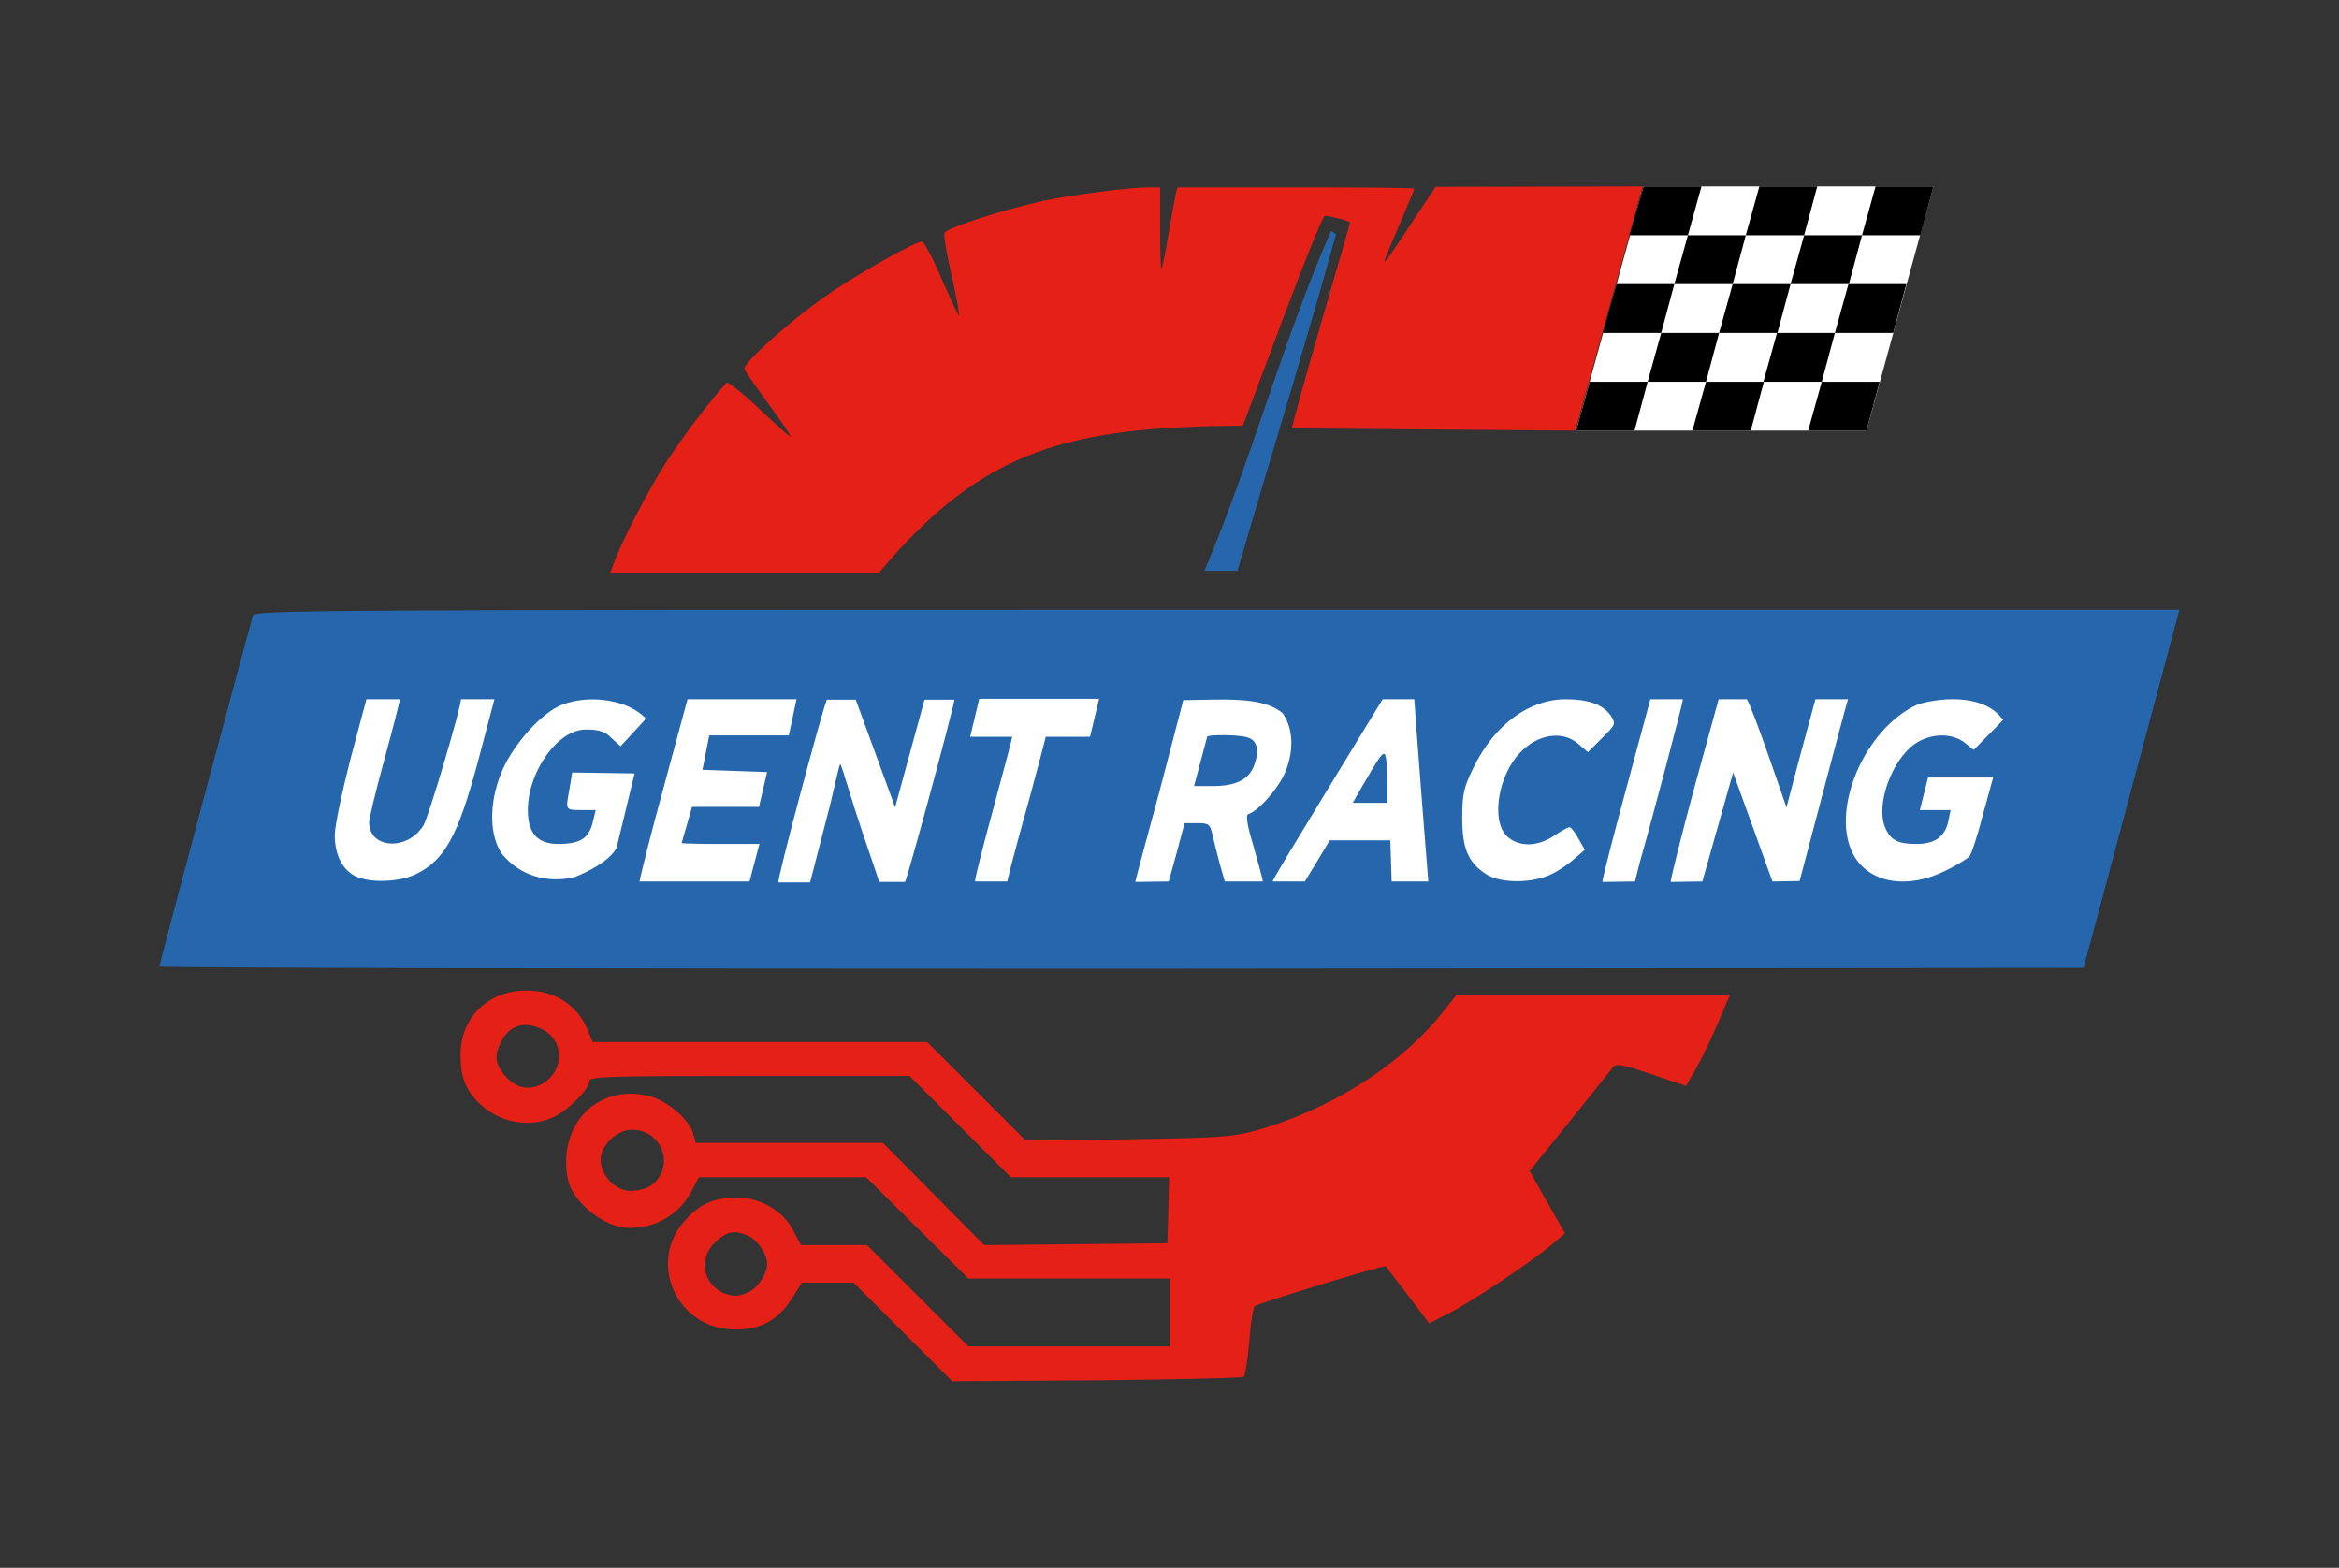 <?xml version="1.0" encoding="UTF-8" standalone="no"?>
<!-- Generator: Adobe Illustrator 25.2.1, SVG Export Plug-In . SVG Version: 6.00 Build 0)  -->

<svg
   version="1.1"
   id="svg8"
   inkscape:version="1.2.1 (9c6d41e, 2022-07-14)"
   sodipodi:docname="UGent_Racing_Logo.svg"
   x="0px"
   y="0px"
   viewBox="0 0 343.937 230.551"
   xml:space="preserve"
   width="91mm"
   height="61mm"
   xmlns:inkscape="http://www.inkscape.org/namespaces/inkscape"
   xmlns:sodipodi="http://sodipodi.sourceforge.net/DTD/sodipodi-0.dtd"
   xmlns="http://www.w3.org/2000/svg"
   xmlns:svg="http://www.w3.org/2000/svg"><rect x="0" y="0" width="343.937" height="230.551" fill="#333333" stroke="none"/><defs
   id="defs118" />
<style
   type="text/css"
   id="style92">
	.st0{opacity:0.998;fill:#FFFFFF;enable-background:new    ;}
	.st1{fill:#2666AC;}
	.st2{fill:#E42017;}
	.st3{opacity:0.998;enable-background:new    ;}
</style>
<sodipodi:namedview
   bordercolor="#666666"
   borderopacity="1.0"
   id="base"
   inkscape:current-layer="layer1"
   inkscape:cx="129.28571"
   inkscape:cy="142.85714"
   inkscape:document-rotation="0"
   inkscape:document-units="mm"
   inkscape:guide-bbox="true"
   inkscape:pageopacity="0.0"
   inkscape:pageshadow="2"
   inkscape:window-height="916"
   inkscape:window-maximized="1"
   inkscape:window-width="1512"
   inkscape:window-x="0"
   inkscape:window-y="38"
   inkscape:zoom="1.4"
   pagecolor="#ffffff"
   showgrid="false"
   showguides="true"
   inkscape:showpageshadow="2"
   inkscape:pagecheckerboard="0"
   inkscape:deskcolor="#d1d1d1">
	<sodipodi:guide
   id="guide964"
   orientation="0,-1"
   position="0.136,-33.447"
   inkscape:locked="false" />
	<sodipodi:guide
   id="guide966"
   orientation="0,-1"
   position="0.155,-33.459"
   inkscape:locked="false" />
	<sodipodi:guide
   id="guide968"
   orientation="0,-1"
   position="0.316,-33.471"
   inkscape:locked="false" />
	<sodipodi:guide
   id="guide970"
   orientation="0,-1"
   position="0.29,-33.501"
   inkscape:locked="false" />
</sodipodi:namedview>
<g
   id="layer1"
   transform="translate(-18.963,-81.725)"
   inkscape:groupmode="layer"
   inkscape:label="Layer 1">
	
	
	
		
	
		
	
	
	
	
	
	
	
	
	
	
	
	
	<g
   id="g409"
   transform="matrix(0.665,0,0,0.665,29.753,54.809)"><path
     id="rect865"
     sodipodi:nodetypes="ccccc"
     class="st0"
     d="m 347.2,81.7 h 64.1 l -14.8,54 h -64.2 z" /><rect
     id="rect861"
     x="48.2"
     y="181.7"
     class="st0"
     width="382.1"
     height="65.7" /><path
     id="path903"
     sodipodi:nodetypes="sssccccssssccsssccssssccccsscsssssccsscccscccccccccccsccccsccccccccscccscccccccsccsccscsccsssccsccccscsccscsccccccssccsscccssssssscsscsscssssssscccscccccssccsssccsccccccccccssssscsccccccccccc"
     class="st1"
     d="m 19,254.2 c 0,-0.5 19.7,-74.3 20.7,-77.6 0.4,-1.2 11.2,-1.3 213.2,-1.3 h 212.8 l -10.6,39.6 -10.6,39.6 -212.8,0.2 C 114.7,254.7 19,254.5 19,254.2 Z m 56.7,-20.4 c 6.4,-3.1 9.3,-8.4 13.7,-24.7 1.7,-6.4 3.5,-13.3 3.7,-14 h -7.4 c 0,1.9 -7.2,26.2 -8.3,27.9 -3.5,5.7 -12,5.2 -12,-0.7 0,-0.8 1.5,-7.1 3.4,-14 1.9,-6.9 3.4,-12.9 3.4,-13.2 h -7.4 l -3.5,13.1 c -1.9,7.4 -3.5,15 -3.5,16.9 0,4.3 1.6,7.5 4.3,9 3.2,1.7 9.8,1.5 13.6,-0.3 z m 35.2,0.6 c 2.3,-0.9 7.5,-3.3 9.2,-6.4 l 4,-16.5 -13.8,-0.2 -0.6,3.6 c -0.8,4.6 -1.1,4.7 2.5,4.7 h 3.3 l -0.7,2.9 c -0.9,3.4 -2.8,4.6 -7.6,4.6 -4.7,0 -6.8,-2.5 -6.7,-7.8 0.1,-8.1 6.5,-17.5 12.8,-17.5 2.3,0 4.2,0.2 5.7,1.9 l 2,1.8 5.6,-6.1 c -3.7,-4.1 -12.3,-5.5 -18.5,-3.1 -4.7,1.8 -10.7,8.8 -13.1,14.2 -2.7,5.9 -3.5,13.6 -0.4,18.6 5.9,7.3 14.1,5.9 16.3,5.3 z m 40.8,-7.3 h -8.6 c -4.8,0 -8.6,-0.1 -8.6,-0.2 l 2.3,-8 h 7.4 7.4 l 1.8,-7.7 -14.3,-0.5 1.5,-7.6 h 8.8 8.8 l 1.7,-8 h -24.1 l -5.2,19.2 c -2.9,10.5 -5.4,20.6 -5.4,21.1 h 24.3 z m 15,-6.2 c 1.4,-5.2 2.6,-11.6 2.9,-11.4 0.3,0.2 2.4,7.7 4.6,14.2 l 4,11.8 h 5.7 c 0.6,-1 10.9,-39 10.9,-40.3 h -6.6 L 181.7,219 173,195.2 h -6.4 c -1.3,3.3 -11.2,40.4 -10.7,40.4 h 7 z m 40.6,11.2 c 0,0 2.3,-8.7 4.2,-15.4 1.8,-6.7 3.5,-13.1 3.5,-13.3 h 9.8 l 2,-8.4 h -26.5 l -2,8.4 h 9.3 c 0,0.3 -2.1,8.2 -4.3,16.3 -2.2,8.1 -4.1,15.5 -3.9,15.7 h 7.1 z m 36.7,-3.2 1.7,-6.4 h 2.8 c 2.5,0 2.8,0.2 3.3,2.3 0.3,1.3 1,4.1 1.6,6.4 l 1.2,4.2 h 8.4 c 0,-0.5 -1.2,-4.8 -2.2,-8.3 -1.3,-4.3 -1.6,-6.5 -1,-6.6 2.2,-0.7 6.3,-5.3 7.9,-8.7 2.1,-4.5 2.3,-9.9 -0.3,-13.6 -4.4,-3.8 -13.1,-3 -22,-2.9 0,0.2 -2.4,9.2 -5.2,20 -2.9,10.7 -5.4,20 -5.4,20.2 l 7.4,-0.1 z m 6.7,-25.5 c 0,-0.5 6.7,-0.5 8.8,0.1 2.2,0.6 2.8,2.7 1.7,5.9 -1.1,3.4 -4,4.9 -9.3,4.9 h -4.1 z m 24.4,27.4 2.7,-4.5 h 6.7 6.7 l 0.3,9.1 h 8.1 c 0,-0.3 -0.8,-9.8 -1.6,-20.3 -0.8,-10.5 -1.5,-19.7 -1.5,-20 h -7 l -11.9,19.5 c -6.5,10.7 -12.7,20.8 -12.4,20.8 h 7.1 z m 9.8,-16.3 c 4,-6.9 4.6,-7.7 5.1,-7.2 0.3,0.3 0.5,2.8 0.5,5.6 v 5.1 h -3.8 -3.8 z m 41.9,19.3 c 1.7,-0.8 4,-2.4 5.2,-3.5 l 2.2,-1.9 -1.4,-2.5 c -0.8,-1.4 -1.6,-2.5 -2,-2.5 -0.3,0 -1.8,0.8 -3.4,1.9 -3.7,2.5 -8,2.5 -10.5,0 -3.4,-3.4 -1.9,-13.2 2.9,-18.3 3.9,-4.2 9.5,-5.1 13,-2 l 2.1,1.8 3.1,-3.1 c 3,-3 3.1,-3.1 2,-4.9 -1.8,-2.7 -5.4,-3.7 -10,-3.7 -8,0 -15.8,5.5 -20.5,15.3 -2.1,4.3 -2.4,5.8 -2.4,11 0,6.7 1.3,9.8 5.3,12.4 3.3,2.1 10.3,2 14.4,0 z m 19.5,-2.4 c 3.1,-10.9 9.6,-35.5 9.6,-36.3 h -7.2 l -5.1,18.9 c -2.8,10.3 -5.5,20.7 -5.5,21.5 l 7.2,-0.1 z m 20.7,-20.1 8.7,24.1 6,-0.1 5.1,-19.3 c 2.8,-10.6 5.4,-20.4 5.6,-20.9 h -7.2 l -3.2,11.8 -3.2,12.1 -4,-11.5 c -2.2,-6.3 -4.4,-12.1 -4.8,-12.4 h -6.2 l -5.2,18.9 c -2.8,10.3 -5.4,20.7 -5.4,21.5 l 7,-0.1 z m 47,21.7 c 2.5,-1.2 4.9,-2.7 5.3,-3.2 0.4,-0.5 1.8,-4.7 3,-9.4 l 2.2,-8 h -14.4 l -0.9,3.6 -0.9,3.6 h 3.4 3.4 l -0.5,2.4 c -0.7,3.4 -2.9,5.1 -7,5.1 -4.2,0 -5.8,-0.8 -7,-3.7 -2.1,-5 1.5,-15 6.7,-18.5 3.4,-2.3 8.1,-2.4 10.9,-0.2 l 2,1.6 6.5,-6.6 c -3.7,-5.4 -12.5,-5.3 -18.8,-3.5 -12.1,5.4 -19.8,24.2 -14,33.8 3.7,5.9 11.9,7.1 20.1,3 z M 278.1,91.5 l 1.1,0.8 c -7.3,26.3 -13.6,46.3 -21.8,74.4 h -7.3 c 10.3,-24.3 17.4,-51 28,-75.2 z" /><path
     id="path907"
     sodipodi:nodetypes="ccccssssscccccccccccccccsscsscccccccccccccsscssssccccccsscccsscssccccsscscsssccccssssccssssssssssscsssssscscccsscscsccsscssccccssccccccs"
     class="st2"
     d="m 183.4,335 -10.9,-10.9 h -5.7 -5.7 l -2.3,3.6 c -3.1,5 -7.6,7.2 -13.8,6.7 -12,-0.9 -17.9,-15.1 -9.8,-24 3.4,-3.8 6.4,-5.1 11.6,-5.1 5.2,0 10.3,3 12.5,7.5 l 1.6,3 h 7.3 7.3 l 11.2,11.2 11.2,11.2 h 22.3 22.3 v -7.5 -7.5 H 220.2 197.9 L 186.6,312 175.3,300.8 h -18.5 -18.5 l -1.5,2.9 c -2.7,5.2 -7.9,8.4 -13.9,8.3 -5.5,0 -12.6,-5.7 -13.6,-10.9 -2.2,-12 6.6,-21 17.9,-18.3 4.1,1 9.1,5.3 9.9,8.5 l 0.5,1.9 h 20.7 20.7 l 11.2,11.3 11.2,11.3 20.3,-0.2 20.2,-0.2 0.2,-7.3 0.2,-7.3 h -17.5 -17.5 l -11.2,-11.2 -11.2,-11.2 h -35.4 c -30.6,0 -35.4,0.1 -35.4,1.1 0,1.8 -4.7,6.5 -7.9,8 -5.7,2.6 -12.6,1.1 -17,-3.6 -2.6,-2.8 -3.6,-5.5 -3.6,-10.1 0,-8.4 6.1,-14.3 14.6,-14.3 6.5,0 11.6,3.4 13.8,9.4 l 0.8,2 h 37 37 l 10.9,10.9 10.9,10.9 22.5,-0.3 c 20.1,-0.3 23.1,-0.5 28.3,-1.9 16.3,-4.6 31.5,-14.1 40.8,-25.5 l 3.7,-4.6 h 30.2 30.2 l -2.6,6.2 c -1.5,3.4 -3.6,7.9 -4.9,10.1 l -2.2,3.9 -7.7,-2.6 c -6.2,-2.1 -7.8,-2.4 -8.4,-1.6 -0.4,0.5 -4.7,5.9 -9.6,12 l -8.9,11 3.9,6.9 3.9,6.9 -2.9,2.5 c -4.2,3.6 -17.8,12.7 -22.8,15.2 l -4.3,2.2 -4.7,-6.2 c -2.6,-3.4 -4.8,-6.3 -4.9,-6.4 -0.3,-0.4 -28.3,8.2 -29,8.8 -0.3,0.3 -0.9,3.8 -1.2,7.8 -0.3,4 -0.9,7.5 -1.2,7.8 -0.3,0.3 -14.9,0.6 -32.5,0.8 l -32,0.2 z m -34.1,-8.8 c 2,-0.9 4.1,-4.1 4.1,-6.2 0,-2.1 -2.1,-5.3 -4.1,-6.2 -3,-1.4 -4.7,-1.1 -7.3,1.3 -3.9,3.5 -2.9,9.4 2,11.4 2.1,0.7 3.1,0.7 5.3,-0.3 z m -21.7,-23.5 c 5.6,-3.9 2.8,-12.4 -4.1,-12.4 -3.3,0 -6.9,3.4 -6.9,6.6 0,3.5 3.2,6.9 6.6,6.9 1.6,0 3.6,-0.5 4.4,-1.1 z M 105.2,279 c 3.4,-3.2 2.7,-8.7 -1.3,-10.8 -4,-2.1 -7.4,-1.1 -9.3,2.6 -1.5,3 -1.4,4.7 0.5,7.1 2.8,3.7 6.8,4.1 10.1,1.1 z m 14.1,-113.4 c 1.2,-4 8,-17.2 12.1,-23.4 3.6,-5.4 8.8,-12.4 13,-17.1 0.3,-0.3 3.6,2.3 7.4,5.9 3.8,3.6 6.8,6.3 6.8,6 0,-0.3 -2.2,-3.5 -4.9,-7.2 -2.7,-3.7 -5.1,-7.2 -5.3,-7.7 -0.5,-1.3 11.2,-11.7 19.6,-17.3 6.4,-4.3 18.2,-10.9 19.6,-10.9 0.5,0 2.5,3.7 4.4,8.3 2,4.5 3.7,8.1 3.8,8 0.2,-0.2 -0.6,-4.1 -1.6,-8.8 -1.1,-4.7 -1.8,-8.9 -1.6,-9.4 0.4,-1.1 12.8,-5.1 21.8,-7.1 6.7,-1.4 19.2,-3 23.6,-3 h 2.3 V 91 c 0,5 0.1,9 0.3,8.8 0.2,-0.2 0.9,-3.5 1.5,-7.4 0.7,-3.9 1.4,-7.9 1.6,-8.8 l 0.4,-1.7 h 26.2 c 14.4,0 26.2,0.1 26.2,0.3 0,0.2 -1.2,3.1 -2.7,6.6 -3.4,7.9 -4.1,9.6 -3.8,9.6 0.1,0 2.7,-3.7 5.7,-8.3 l 5.5,-8.3 45.8,-0.1 -14.9,54 -62.7,-0.5 c 0,-0.3 3,-11.2 6.5,-23.3 3.5,-12.1 6.4,-22 6.4,-22.2 0,-0.3 -4.4,-1.5 -5.6,-1.5 -0.4,0 -4.6,10.4 -9.4,23.2 l -8.7,23.2 c -37.8,0.3 -57.3,4.7 -80.5,32.6 h -29.7 -29.7 z" /><path
     id="rect909"
     sodipodi:nodetypes="ccccc"
     class="st3"
     d="M 347.2,81.7 H 360 l -3,10.8 h -12.9 z" /><path
     id="path936"
     sodipodi:nodetypes="ccccc"
     class="st3"
     d="m 357,92.5 h 12.8 l -2.9,10.8 H 354 Z" /><path
     id="path938"
     sodipodi:nodetypes="ccccc"
     class="st3"
     d="M 341.2,103.3 H 354 l -2.9,10.8 h -12.9 z" /><path
     id="path940"
     sodipodi:nodetypes="ccccc"
     class="st3"
     d="m 351.1,114.1 h 12.8 l -2.9,10.8 h -12.9 z" /><path
     id="path942"
     sodipodi:nodetypes="ccccc"
     class="st3"
     d="m 335.3,124.9 h 12.8 l -2.9,10.8 h -12.9 z" /><path
     id="path944"
     sodipodi:nodetypes="ccccc"
     class="st3"
     d="m 372.8,81.7 h 12.8 l -2.9,10.8 h -12.9 z" /><path
     id="path946"
     sodipodi:nodetypes="ccccc"
     class="st3"
     d="m 382.7,92.5 h 12.8 l -2.9,10.8 h -12.9 z" /><path
     id="path948"
     sodipodi:nodetypes="ccccc"
     class="st3"
     d="m 366.9,103.3 h 12.8 l -2.9,10.8 h -12.9 z" /><path
     id="path950"
     sodipodi:nodetypes="ccccc"
     class="st3"
     d="m 376.7,114.1 h 12.8 l -2.9,10.8 h -12.9 z" /><path
     id="path952"
     sodipodi:nodetypes="ccccc"
     class="st3"
     d="m 361,124.9 h 12.8 l -2.9,10.8 H 358 Z" /><path
     id="path954"
     sodipodi:nodetypes="ccccc"
     class="st3"
     d="m 398.5,81.7 h 12.8 l -2.9,10.8 h -12.9 z" /><path
     id="path958"
     sodipodi:nodetypes="ccccc"
     class="st3"
     d="m 392.5,103.3 h 12.8 l -2.9,10.8 h -12.9 z" /><path
     id="path962"
     sodipodi:nodetypes="ccccc"
     class="st3"
     d="m 386.6,124.9 h 12.8 l -2.9,10.8 h -12.9 z" /></g>
</g>
</svg>
